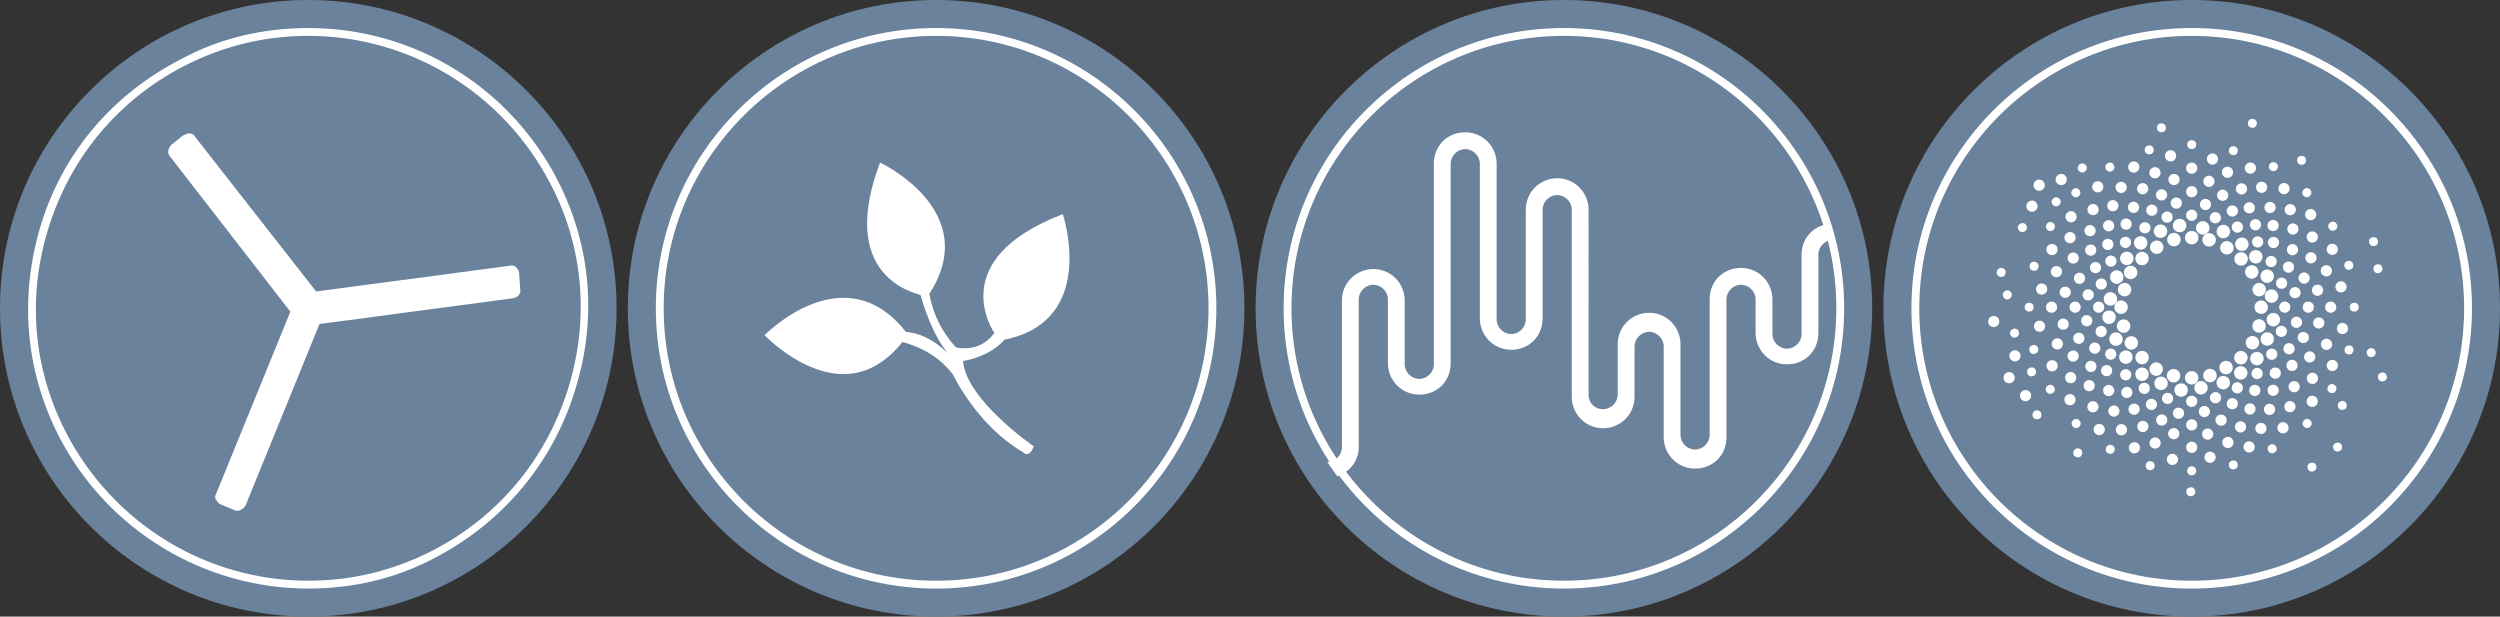 <?xml version="1.0" encoding="utf-8"?>
<!-- Generator: Adobe Illustrator 21.0.2, SVG Export Plug-In . SVG Version: 6.00 Build 0)  -->
<svg version="1.1" id="Layer_1" xmlns="http://www.w3.org/2000/svg" xmlns:xlink="http://www.w3.org/1999/xlink" x="0px" y="0px"
	 viewBox="0 0 223 55" style="enable-background:new 0 0 223 55;" xml:space="preserve">
<rect x="0" y="0" width="223" height="55" fill="#333333" stroke="none"/>
<style type="text/css">
	.st0{fill:#6A829B;}
	.st1{fill:#FFFFFF;}
</style>
<g>
	<g>
		<circle class="st0" cx="83.5" cy="27.5" r="27.5"/>
		<g>
			<path class="st1" d="M83.5,2.5c-13.8,0-25,11.2-25,25s11.2,25,25,25s25-11.2,25-25S97.3,2.5,83.5,2.5z M83.5,51.8
				c-13.4,0-24.3-10.9-24.3-24.3S70.1,3.2,83.5,3.2c13.4,0,24.3,10.9,24.3,24.3S96.9,51.8,83.5,51.8z"/>
			<path class="st1" d="M88.7,29.7c-0.6,0.8-1.6,1.6-3.4,1.3c0,0-1.9-1.8-2.4-4.8c4.8-7.4-4.4-11.7-4.4-11.7
				c-3.4,9,1.6,11.3,3.6,11.8c0.3,1,1,3.4,2.5,5.3c0,0-1.5-1.8-3.8-2c-5.5-7-12.6,0.3-12.6,0.3s5.5,5.8,10.4,2.4
				c0.9-0.6,1.5-1.3,1.9-1.8c1.4,0.4,3.1,1.1,4.5,2.9c0,0,2.1,4.5,6.2,6.9c0,0,0.6,0.7,1-0.5c0,0-6-4.1-6.3-7.6c0,0,2.3-0.3,3.7-1.9
				c8.4-1.7,5.2-11.2,5.2-11.2C84.1,23.2,88.7,29.7,88.7,29.7z"/>
		</g>
	</g>
	<g>
		<circle class="st0" cx="139.5" cy="27.5" r="27.5"/>
		<g>
			<path class="st1" d="M139.5,52.5c-13.8,0-25-11.2-25-25s11.2-25,25-25s25,11.2,25,25S153.3,52.5,139.5,52.5z M139.5,3.2
				c-13.4,0-24.3,10.9-24.3,24.3s10.9,24.3,24.3,24.3s24.3-10.9,24.3-24.3S152.9,3.2,139.5,3.2z"/>
			<path class="st1" d="M163,20c-1.3,0.2-2.3,1.3-2.3,2.7v7.1c0,0.7-0.6,1.3-1.3,1.3c-0.7,0-1.3-0.6-1.3-1.3v-3.1
				c0-1.5-1.2-2.8-2.8-2.8s-2.8,1.2-2.8,2.8v12.1c0,0.7-0.6,1.3-1.3,1.3c-0.7,0-1.3-0.6-1.3-1.3v-8.1c0-1.5-1.2-2.8-2.8-2.8
				c-1.5,0-2.8,1.2-2.8,2.8v4.5c0,0.7-0.6,1.3-1.3,1.3c-0.8,0-1.3-0.6-1.3-1.3V18.7c0-1.5-1.2-2.8-2.8-2.8c-1.5,0-2.8,1.2-2.8,2.8
				v9.8c0,0.7-0.6,1.3-1.3,1.3c-0.7,0-1.3-0.6-1.3-1.3V14.6c0-1.5-1.2-2.8-2.8-2.8s-2.8,1.2-2.8,2.8v17.9c0,0.7-0.6,1.3-1.3,1.3
				c-0.7,0-1.3-0.6-1.3-1.3v-5.7c0-1.5-1.2-2.8-2.8-2.8c-1.5,0-2.8,1.2-2.8,2.8v13.1c0,0.7-0.6,1.3-1.3,1.3c0.1,0.2,0.9,1.3,0.9,1.3
				c1.1-0.4,1.9-1.4,1.9-2.6V26.7c0-0.7,0.6-1.3,1.3-1.3s1.3,0.6,1.3,1.3v5.7c0,1.5,1.2,2.8,2.8,2.8s2.8-1.2,2.8-2.8V14.6
				c0-0.7,0.6-1.3,1.3-1.3c0.7,0,1.3,0.6,1.3,1.3v13.8c0,1.5,1.2,2.8,2.8,2.8s2.8-1.2,2.8-2.8v-9.7c0-0.7,0.6-1.3,1.3-1.3
				c0.7,0,1.3,0.6,1.3,1.3v16.7c0,1.5,1.2,2.8,2.8,2.8c1.5,0,2.8-1.2,2.8-2.8v-4.5c0-0.7,0.6-1.3,1.3-1.3c0.7,0,1.3,0.6,1.3,1.3v8.1
				c0,1.5,1.2,2.8,2.8,2.8s2.8-1.2,2.8-2.8V26.7c0-0.7,0.6-1.3,1.3-1.3c0.7,0,1.3,0.6,1.3,1.3v3c0,1.5,1.2,2.8,2.8,2.8
				s2.8-1.2,2.8-2.8v-7c0-0.7,0.6-1.3,1.3-1.3C163.4,21.4,163.1,19.9,163,20z"/>
		</g>
	</g>
	<g>
		<circle class="st0" cx="195.5" cy="27.5" r="27.5"/>
		<g>
			<path class="st1" d="M195.5,2.5c-13.8,0-25,11.2-25,25s11.2,25,25,25s25-11.2,25-25S209.3,2.5,195.5,2.5z M195.5,51.8
				c-13.4,0-24.3-10.9-24.3-24.3s10.9-24.3,24.3-24.3s24.3,10.9,24.3,24.3S208.9,51.8,195.5,51.8z"/>
			<ellipse transform="matrix(0.609 -0.793 0.793 0.609 56.316 157.669)" class="st1" cx="188" cy="21.7" rx="0.5" ry="0.5"/>
			<ellipse transform="matrix(0.793 -0.609 0.609 0.793 26.275 120.778)" class="st1" cx="191" cy="21.7" rx="0.6" ry="0.6"/>
			<ellipse transform="matrix(0.5 -0.866 0.866 0.5 73.959 176.779)" class="st1" cx="190.1" cy="24.3" rx="0.6" ry="0.6"/>
			<ellipse transform="matrix(0.707 -0.707 0.707 0.707 40.274 140.395)" class="st1" cx="189.6" cy="21.6" rx="0.5" ry="0.5"/>
			<ellipse transform="matrix(0.5 -0.866 0.866 0.5 73.967 174.71)" class="st1" cx="188.3" cy="23.3" rx="0.5" ry="0.5"/>
			
				<ellipse transform="matrix(0.383 -0.924 0.924 0.383 93.716 189.613)" class="st1" cx="188.7" cy="24.7" rx="0.6" ry="0.6"/>
			<ellipse transform="matrix(0.609 -0.793 0.793 0.609 55.946 159.47)" class="st1" cx="189.7" cy="23" rx="0.6" ry="0.6"/>
			<ellipse transform="matrix(0.866 -0.5 0.5 0.866 15.511 98.388)" class="st1" cx="191.3" cy="20.3" rx="0.5" ry="0.5"/>
			
				<ellipse transform="matrix(0.259 -0.966 0.966 0.259 111.324 212.048)" class="st1" cx="193.8" cy="33.5" rx="0.6" ry="0.6"/>
			
				<ellipse transform="matrix(0.131 -0.991 0.991 0.131 134.687 222.997)" class="st1" cx="194.5" cy="34.7" rx="0.6" ry="0.6"/>
			<ellipse transform="matrix(0.966 -0.259 0.259 0.966 1.064 50.921)" class="st1" cx="193.9" cy="21.4" rx="0.6" ry="0.6"/>
			<ellipse transform="matrix(0.966 -0.259 0.259 0.966 1.553 50.69)" class="st1" cx="193.3" cy="19.4" rx="0.5" ry="0.5"/>
			<ellipse transform="matrix(0.924 -0.383 0.383 0.924 6.737 75.3)" class="st1" cx="192.7" cy="20.7" rx="0.6" ry="0.6"/>
			<ellipse transform="matrix(0.924 -0.383 0.383 0.924 7.428 74.876)" class="st1" cx="191.9" cy="18.8" rx="0.5" ry="0.5"/>
			<ellipse transform="matrix(0.866 -0.5 0.5 0.866 10.187 99.136)" class="st1" cx="190.1" cy="30.6" rx="0.6" ry="0.6"/>
			
				<ellipse transform="matrix(0.793 -0.609 0.609 0.793 19.766 122.086)" class="st1" cx="189.7" cy="31.9" rx="0.6" ry="0.6"/>
			
				<ellipse transform="matrix(0.966 -0.259 0.259 0.966 -1.072 50.035)" class="st1" cx="189.4" cy="29.1" rx="0.6" ry="0.6"/>
			
				<ellipse transform="matrix(0.259 -0.966 0.966 0.259 115.41 202.184)" class="st1" cx="189.5" cy="25.9" rx="0.6" ry="0.6"/>
			<ellipse transform="matrix(0.5 -0.866 0.866 0.5 65.654 183.007)" class="st1" cx="191.3" cy="34.6" rx="0.5" ry="0.5"/>
			
				<ellipse transform="matrix(0.259 -0.966 0.966 0.259 114.458 199.813)" class="st1" cx="187.4" cy="25.3" rx="0.5" ry="0.5"/>
			<ellipse transform="matrix(0.707 -0.707 0.707 0.707 39.633 141.84)" class="st1" cx="191.1" cy="23.1" rx="0.6" ry="0.6"/>
			<ellipse transform="matrix(0.609 -0.793 0.793 0.609 48.344 164.567)" class="st1" cx="191" cy="33.3" rx="0.6" ry="0.6"/>
			<ellipse transform="matrix(0.5 -0.866 0.866 0.5 73.931 172.67)" class="st1" cx="186.5" cy="22.3" rx="0.5" ry="0.5"/>
			
				<ellipse transform="matrix(0.383 -0.924 0.924 0.383 93.294 187.321)" class="st1" cx="186.8" cy="23.9" rx="0.5" ry="0.5"/>
			<circle class="st1" cx="187.2" cy="27.4" r="0.5"/>
			
				<ellipse transform="matrix(0.131 -0.991 0.991 0.131 137.336 209.697)" class="st1" cx="188.2" cy="26.5" rx="0.6" ry="0.6"/>
			
				<ellipse transform="matrix(0.991 -0.131 0.131 0.991 -2.099 24.803)" class="st1" cx="188.2" cy="28.4" rx="0.6" ry="0.6"/>
			<circle class="st1" cx="189.2" cy="27.4" r="0.6"/>
			<ellipse transform="matrix(0.5 -0.866 0.866 0.5 73.967 193.39)" class="st1" cx="204.5" cy="32.6" rx="0.5" ry="0.5"/>
			
				<ellipse transform="matrix(0.259 -0.966 0.966 0.259 123.152 220.823)" class="st1" cx="205.5" cy="30.1" rx="0.5" ry="0.5"/>
			
				<ellipse transform="matrix(0.707 -0.707 0.707 0.707 33.572 156.55)" class="st1" cx="205.8" cy="37.8" rx="0.4" ry="0.4"/>
			<circle class="st1" cx="195.5" cy="39.9" r="0.5"/>
			<circle class="st1" cx="195.5" cy="42" r="0.4"/>
			<circle class="st1" cx="195.5" cy="37.9" r="0.5"/>
			<ellipse transform="matrix(0.383 -0.924 0.924 0.383 97.744 210.006)" class="st1" cx="206" cy="31.8" rx="0.5" ry="0.5"/>
			<ellipse transform="matrix(0.966 -0.259 0.259 0.966 -3.233 55.335)" class="st1" cx="208.5" cy="39.9" rx="0.4" ry="0.4"/>
			
				<ellipse transform="matrix(0.966 -0.259 0.259 0.966 -3.763 54.788)" class="st1" cx="206.2" cy="41.7" rx="0.4" ry="0.4"/>
			
				<ellipse transform="matrix(0.609 -0.793 0.793 0.609 52.364 177.577)" class="st1" cx="206.2" cy="35.7" rx="0.5" ry="0.5"/>
			
				<ellipse transform="matrix(0.966 -0.259 0.259 0.966 -2.241 55.3)" class="st1" cx="208.9" cy="36.2" rx="0.4" ry="0.4"/>
			
				<ellipse transform="matrix(0.5 -0.866 0.866 0.5 73.984 195.467)" class="st1" cx="206.2" cy="33.7" rx="0.5" ry="0.5"/>
			
				<ellipse transform="matrix(0.707 -0.707 0.707 0.707 33.414 144.446)" class="st1" cx="191.1" cy="31.9" rx="0.6" ry="0.6"/>
			<ellipse transform="matrix(0.866 -0.5 0.5 0.866 7.905 96.85)" class="st1" cx="184.7" cy="33.7" rx="0.5" ry="0.5"/>
			<ellipse transform="matrix(0.5 -0.866 0.866 0.5 73.955 168.497)" class="st1" cx="182.9" cy="20.2" rx="0.4" ry="0.4"/>
			
				<ellipse transform="matrix(0.131 -0.991 0.991 0.131 132.791 202.879)" class="st1" cx="182.1" cy="25.7" rx="0.5" ry="0.5"/>
			
				<ellipse transform="matrix(0.707 -0.707 0.707 0.707 41.623 133.458)" class="st1" cx="181.9" cy="16.5" rx="0.5" ry="0.5"/>
			
				<ellipse transform="matrix(0.259 -0.966 0.966 0.259 111.564 192.846)" class="st1" cx="181.4" cy="23.7" rx="0.4" ry="0.4"/>
			
				<ellipse transform="matrix(0.966 -0.259 0.259 0.966 -1.696 48.546)" class="st1" cx="183.5" cy="30.7" rx="0.5" ry="0.5"/>
			<circle class="st1" cx="183" cy="27.4" r="0.5"/>
			
				<ellipse transform="matrix(0.259 -0.966 0.966 0.259 112.558 195.129)" class="st1" cx="183.4" cy="24.2" rx="0.5" ry="0.5"/>
			<ellipse transform="matrix(0.866 -0.5 0.5 0.866 14.023 92.923)" class="st1" cx="180.4" cy="20.3" rx="0.4" ry="0.4"/>
			
				<ellipse transform="matrix(0.131 -0.991 0.991 0.131 134.333 205.106)" class="st1" cx="184.1" cy="26" rx="0.5" ry="0.5"/>
			<ellipse transform="matrix(0.924 -0.383 0.383 0.924 1.895 73.198)" class="st1" cx="184.9" cy="31.8" rx="0.5" ry="0.5"/>
			
				<ellipse transform="matrix(0.793 -0.609 0.609 0.793 16.433 119.824)" class="st1" cx="184.7" cy="35.7" rx="0.5" ry="0.5"/>
			<circle class="st1" cx="185.1" cy="27.4" r="0.5"/>
			<circle class="st1" cx="181" cy="27.4" r="0.4"/>
			
				<ellipse transform="matrix(0.966 -0.259 0.259 0.966 -1.902 48.015)" class="st1" cx="181.4" cy="31.2" rx="0.4" ry="0.4"/>
			<ellipse transform="matrix(0.991 -0.131 0.131 0.991 -2.258 24.005)" class="st1" cx="182" cy="29.2" rx="0.5" ry="0.5"/>
			<circle class="st1" cx="181.7" cy="37" r="0.4"/>
			<ellipse transform="matrix(0.992 -0.13 0.13 0.992 -3.049 23.851)" class="st1" cx="180.6" cy="35.2" rx="0.5" ry="0.5"/>
			
				<ellipse transform="matrix(0.966 -0.259 0.259 0.966 -2.422 48.03)" class="st1" cx="181.2" cy="33.2" rx="0.4" ry="0.4"/>
			<ellipse transform="matrix(0.866 -0.5 0.5 0.866 9.229 93.846)" class="st1" cx="179.7" cy="29.7" rx="0.4" ry="0.4"/>
			<ellipse transform="matrix(0.924 -0.383 0.383 0.924 1.513 71.184)" class="st1" cx="179.7" cy="31.8" rx="0.5" ry="0.5"/>
			
				<ellipse transform="matrix(0.13 -0.992 0.992 0.13 130.187 226.089)" class="st1" cx="194" cy="38.8" rx="0.5" ry="0.5"/>
			
				<ellipse transform="matrix(0.131 -0.991 0.991 0.131 132.401 224.59)" class="st1" cx="194.3" cy="36.8" rx="0.5" ry="0.5"/>
			
				<ellipse transform="matrix(0.259 -0.966 0.966 0.259 108.99 213.073)" class="st1" cx="193.3" cy="35.5" rx="0.5" ry="0.5"/>
			
				<ellipse transform="matrix(0.383 -0.924 0.924 0.383 85.054 199.561)" class="st1" cx="191.9" cy="36.1" rx="0.5" ry="0.5"/>
			
				<ellipse transform="matrix(0.866 -0.5 0.5 0.866 14.712 99.115)" class="st1" cx="192.4" cy="22.1" rx="0.6" ry="0.6"/>
			
				<ellipse transform="matrix(0.383 -0.924 0.924 0.383 87.361 199.15)" class="st1" cx="192.7" cy="34.2" rx="0.6" ry="0.6"/>
			
				<ellipse transform="matrix(0.259 -0.966 0.966 0.259 106.667 213.999)" class="st1" cx="192.8" cy="37.5" rx="0.5" ry="0.5"/>
			
				<ellipse transform="matrix(0.259 -0.966 0.966 0.259 104.297 214.953)" class="st1" cx="192.2" cy="39.5" rx="0.5" ry="0.5"/>
			
				<ellipse transform="matrix(0.131 -0.991 0.991 0.131 127.874 227.576)" class="st1" cx="193.7" cy="40.9" rx="0.5" ry="0.5"/>
			<ellipse transform="matrix(0.5 -0.866 0.866 0.5 67.69 183.008)" class="st1" cx="192.3" cy="32.9" rx="0.6" ry="0.6"/>
			<ellipse transform="matrix(0.383 -0.924 0.924 0.383 92.77 185.017)" class="st1" cx="184.9" cy="23.1" rx="0.5" ry="0.5"/>
			<ellipse transform="matrix(0.5 -0.866 0.866 0.5 73.939 170.549)" class="st1" cx="184.7" cy="21.2" rx="0.5" ry="0.5"/>
			<ellipse transform="matrix(0.924 -0.383 0.383 0.924 1.431 72.502)" class="st1" cx="183" cy="32.7" rx="0.5" ry="0.5"/>
			
				<ellipse transform="matrix(0.609 -0.793 0.793 0.609 59.317 152.085)" class="st1" cx="183.8" cy="15.9" rx="0.5" ry="0.5"/>
			<ellipse transform="matrix(0.707 -0.707 0.707 0.707 41.02 134.937)" class="st1" cx="183.4" cy="18" rx="0.4" ry="0.4"/>
			<ellipse transform="matrix(0.707 -0.707 0.707 0.707 42.068 135.97)" class="st1" cx="185.2" cy="17.2" rx="0.4" ry="0.4"/>
			<ellipse transform="matrix(0.383 -0.924 0.924 0.383 92.342 182.811)" class="st1" cx="183" cy="22.3" rx="0.5" ry="0.5"/>
			<ellipse transform="matrix(0.259 -0.966 0.966 0.259 102.058 215.971)" class="st1" cx="191.7" cy="41.5" rx="0.4" ry="0.4"/>
			
				<ellipse transform="matrix(0.383 -0.924 0.924 0.383 82.748 200.028)" class="st1" cx="191.1" cy="38.1" rx="0.5" ry="0.5"/>
			<ellipse transform="matrix(0.793 -0.609 0.609 0.793 18.67 121.304)" class="st1" cx="188" cy="33.1" rx="0.5" ry="0.5"/>
			
				<ellipse transform="matrix(0.966 -0.259 0.259 0.966 -1.274 49.516)" class="st1" cx="187.4" cy="29.6" rx="0.5" ry="0.5"/>
			
				<ellipse transform="matrix(0.259 -0.966 0.966 0.259 113.519 197.496)" class="st1" cx="185.4" cy="24.8" rx="0.5" ry="0.5"/>
			
				<ellipse transform="matrix(0.131 -0.991 0.991 0.131 135.813 207.38)" class="st1" cx="186.2" cy="26.3" rx="0.5" ry="0.5"/>
			<circle class="st1" cx="203.8" cy="27.4" r="0.5"/>
			<ellipse transform="matrix(0.5 -0.866 0.866 0.5 82.282 183.01)" class="st1" cx="199.6" cy="20.2" rx="0.5" ry="0.5"/>
			<circle class="st1" cx="195.5" cy="33.7" r="0.6"/>
			
				<ellipse transform="matrix(0.383 -0.924 0.924 0.383 105.535 195.495)" class="st1" cx="199" cy="18.8" rx="0.5" ry="0.5"/>
			
				<ellipse transform="matrix(0.383 -0.924 0.924 0.383 103.244 195.954)" class="st1" cx="198.3" cy="20.7" rx="0.6" ry="0.6"/>
			
				<ellipse transform="matrix(0.259 -0.966 0.966 0.259 125.333 206.251)" class="st1" cx="197.1" cy="21.4" rx="0.6" ry="0.6"/>
			<circle class="st1" cx="195.5" cy="21.2" r="0.6"/>
			
				<ellipse transform="matrix(0.991 -0.131 0.131 0.991 -2.848 25.929)" class="st1" cx="196.4" cy="34.7" rx="0.6" ry="0.6"/>
			
				<ellipse transform="matrix(0.259 -0.966 0.966 0.259 127.689 205.279)" class="st1" cx="197.6" cy="19.4" rx="0.5" ry="0.5"/>
			<ellipse transform="matrix(0.924 -0.383 0.383 0.924 5.94 79.257)" class="st1" cx="202.2" cy="24.7" rx="0.6" ry="0.6"/>
			
				<ellipse transform="matrix(0.707 -0.707 0.707 0.707 43.722 148.697)" class="st1" cx="201.4" cy="21.6" rx="0.5" ry="0.5"/>
			
				<ellipse transform="matrix(0.609 -0.793 0.793 0.609 61.027 167.092)" class="st1" cx="199.9" cy="21.7" rx="0.6" ry="0.6"/>
			<ellipse transform="matrix(0.866 -0.5 0.5 0.866 15.485 104.451)" class="st1" cx="202.6" cy="23.3" rx="0.5" ry="0.5"/>
			<ellipse transform="matrix(0.609 -0.793 0.793 0.609 62.798 167.419)" class="st1" cx="201.2" cy="20" rx="0.5" ry="0.5"/>
			<ellipse transform="matrix(0.5 -0.866 0.866 0.5 84.317 183.006)" class="st1" cx="200.6" cy="18.5" rx="0.5" ry="0.5"/>
			<ellipse transform="matrix(0.966 -0.259 0.259 0.966 -4.709 52.064)" class="st1" cx="195.4" cy="43.9" rx="0.4" ry="0.4"/>
			<circle class="st1" cx="195.5" cy="35.8" r="0.5"/>
			
				<ellipse transform="matrix(0.793 -0.609 0.609 0.793 28.68 127.991)" class="st1" cx="202.9" cy="21.7" rx="0.5" ry="0.5"/>
			<circle class="st1" cx="207.9" cy="27.4" r="0.5"/>
			
				<ellipse transform="matrix(0.793 -0.609 0.609 0.793 29.793 128.77)" class="st1" cx="204.6" cy="20.5" rx="0.5" ry="0.5"/>
			
				<ellipse transform="matrix(0.866 -0.5 0.5 0.866 16.243 105.21)" class="st1" cx="204.5" cy="22.3" rx="0.5" ry="0.5"/>
			<ellipse transform="matrix(0.966 -0.259 0.259 0.966 0.59 54.072)" class="st1" cx="205.5" cy="24.8" rx="0.5" ry="0.5"/>
			<circle class="st1" cx="205.9" cy="27.4" r="0.5"/>
			<ellipse transform="matrix(0.966 -0.259 0.259 0.966 0.384 53.53)" class="st1" cx="203.5" cy="25.3" rx="0.5" ry="0.5"/>
			<ellipse transform="matrix(0.924 -0.383 0.383 0.924 6.391 79.916)" class="st1" cx="204.1" cy="23.9" rx="0.5" ry="0.5"/>
			<ellipse transform="matrix(0.383 -0.924 0.924 0.383 98.257 212.307)" class="st1" cx="208" cy="32.6" rx="0.5" ry="0.5"/>
			
				<ellipse transform="matrix(0.5 -0.866 0.866 0.5 73.91 197.528)" class="st1" cx="208.1" cy="34.7" rx="0.4" ry="0.4"/>
			
				<ellipse transform="matrix(0.259 -0.966 0.966 0.259 125.135 225.508)" class="st1" cx="209.5" cy="31.2" rx="0.4" ry="0.4"/>
			
				<ellipse transform="matrix(0.13 -0.992 0.992 0.13 151.165 230.284)" class="st1" cx="206.9" cy="29" rx="0.5" ry="0.5"/>
			
				<ellipse transform="matrix(0.259 -0.966 0.966 0.259 124.127 223.209)" class="st1" cx="207.5" cy="30.7" rx="0.5" ry="0.5"/>
			
				<ellipse transform="matrix(0.707 -0.707 0.707 0.707 45.166 149.285)" class="st1" cx="202.8" cy="20.1" rx="0.5" ry="0.5"/>
			<ellipse transform="matrix(0.707 -0.707 0.707 0.707 34.157 155.048)" class="st1" cx="204.3" cy="36.3" rx="0.5" ry="0.5"/>
			
				<ellipse transform="matrix(0.793 -0.609 0.609 0.793 19.57 130.816)" class="st1" cx="202.5" cy="36.6" rx="0.5" ry="0.5"/>
			<ellipse transform="matrix(0.5 -0.866 0.866 0.5 73.927 191.336)" class="st1" cx="202.7" cy="31.6" rx="0.5" ry="0.5"/>
			<ellipse transform="matrix(0.866 -0.5 0.5 0.866 7.902 105.986)" class="st1" cx="201.7" cy="38.2" rx="0.5" ry="0.5"/>
			
				<ellipse transform="matrix(0.707 -0.707 0.707 0.707 34.778 153.59)" class="st1" cx="202.8" cy="34.8" rx="0.5" ry="0.5"/>
			
				<ellipse transform="matrix(0.131 -0.991 0.991 0.131 148.082 225.67)" class="st1" cx="202.7" cy="28.4" rx="0.6" ry="0.6"/>
			
				<ellipse transform="matrix(0.609 -0.793 0.793 0.609 53.06 173.963)" class="st1" cx="202.9" cy="33.2" rx="0.5" ry="0.5"/>
			<ellipse transform="matrix(0.866 -0.5 0.5 0.866 7.138 106.737)" class="st1" cx="202.7" cy="40" rx="0.4" ry="0.4"/>
			<ellipse transform="matrix(0.991 -0.131 0.131 0.991 -3.385 26.078)" class="st1" cx="197" cy="38.8" rx="0.5" ry="0.5"/>
			
				<ellipse transform="matrix(0.991 -0.131 0.131 0.991 -3.646 26.088)" class="st1" cx="197.2" cy="40.9" rx="0.5" ry="0.5"/>
			
				<ellipse transform="matrix(0.924 -0.383 0.383 0.924 -1.315578e-02 79.827)" class="st1" cx="200.6" cy="39.9" rx="0.5" ry="0.5"/>
			<ellipse transform="matrix(0.924 -0.383 0.383 0.924 0.648 79.399)" class="st1" cx="199.8" cy="38.1" rx="0.5" ry="0.5"/>
			
				<ellipse transform="matrix(0.383 -0.924 0.924 0.383 96.891 205.506)" class="st1" cx="202.2" cy="30.2" rx="0.6" ry="0.6"/>
			
				<ellipse transform="matrix(0.609 -0.793 0.793 0.609 53.427 172.189)" class="st1" cx="201.3" cy="31.9" rx="0.6" ry="0.6"/>
			
				<ellipse transform="matrix(0.707 -0.707 0.707 0.707 35.402 152.162)" class="st1" cx="201.4" cy="33.3" rx="0.5" ry="0.5"/>
			
				<ellipse transform="matrix(0.259 -0.966 0.966 0.259 122.195 218.472)" class="st1" cx="203.5" cy="29.6" rx="0.5" ry="0.5"/>
			
				<ellipse transform="matrix(0.609 -0.793 0.793 0.609 52.759 175.791)" class="st1" cx="204.6" cy="34.4" rx="0.5" ry="0.5"/>
			
				<ellipse transform="matrix(0.131 -0.991 0.991 0.131 149.575 227.946)" class="st1" cx="204.8" cy="28.7" rx="0.5" ry="0.5"/>
			
				<ellipse transform="matrix(0.383 -0.924 0.924 0.383 97.278 207.783)" class="st1" cx="204.1" cy="31.1" rx="0.5" ry="0.5"/>
			
				<ellipse transform="matrix(0.5 -0.866 0.866 0.5 73.968 189.246)" class="st1" cx="200.9" cy="30.6" rx="0.6" ry="0.6"/>
			
				<ellipse transform="matrix(0.259 -0.966 0.966 0.259 121.211 216.188)" class="st1" cx="201.5" cy="29.1" rx="0.6" ry="0.6"/>
			
				<ellipse transform="matrix(0.707 -0.707 0.707 0.707 36.005 150.682)" class="st1" cx="199.9" cy="31.9" rx="0.6" ry="0.6"/>
			
				<ellipse transform="matrix(0.793 -0.609 0.609 0.793 21.075 128.595)" class="st1" cx="199.9" cy="33.3" rx="0.6" ry="0.6"/>
			<ellipse transform="matrix(0.866 -0.5 0.5 0.866 8.639 105.222)" class="st1" cx="200.7" cy="36.5" rx="0.5" ry="0.5"/>
			
				<ellipse transform="matrix(0.793 -0.609 0.609 0.793 20.322 129.679)" class="st1" cx="201.2" cy="34.9" rx="0.5" ry="0.5"/>
			<ellipse transform="matrix(0.793 -0.609 0.609 0.793 27.577 127.258)" class="st1" cx="201.3" cy="23" rx="0.6" ry="0.6"/>
			<ellipse transform="matrix(0.966 -0.259 0.259 0.966 0.164 53.003)" class="st1" cx="201.5" cy="25.9" rx="0.6" ry="0.6"/>
			<circle class="st1" cx="201.7" cy="27.4" r="0.6"/>
			
				<ellipse transform="matrix(0.991 -0.131 0.131 0.991 -1.728 26.706)" class="st1" cx="202.7" cy="26.5" rx="0.6" ry="0.6"/>
			
				<ellipse transform="matrix(0.866 -0.5 0.5 0.866 9.414 104.43)" class="st1" cx="199.6" cy="34.6" rx="0.5" ry="0.5"/>
			
				<ellipse transform="matrix(0.707 -0.707 0.707 0.707 42.242 148.094)" class="st1" cx="199.9" cy="23.1" rx="0.6" ry="0.6"/>
			
				<ellipse transform="matrix(0.866 -0.5 0.5 0.866 14.728 103.666)" class="st1" cx="200.9" cy="24.3" rx="0.6" ry="0.6"/>
			<ellipse transform="matrix(0.5 -0.866 0.866 0.5 80.2 183.04)" class="st1" cx="198.6" cy="22.1" rx="0.6" ry="0.6"/>
			
				<ellipse transform="matrix(0.793 -0.609 0.609 0.793 18.845 131.918)" class="st1" cx="203.7" cy="38.2" rx="0.5" ry="0.5"/>
			
				<ellipse transform="matrix(0.991 -0.131 0.131 0.991 -1.67 26.969)" class="st1" cx="204.8" cy="26.2" rx="0.5" ry="0.5"/>
			<ellipse transform="matrix(0.924 -0.383 0.383 0.924 1.325 78.911)" class="st1" cx="199.1" cy="36.1" rx="0.5" ry="0.5"/>
			<ellipse transform="matrix(0.966 -0.259 0.259 0.966 -3.962 52.976)" class="st1" cx="199.2" cy="41.5" rx="0.4" ry="0.4"/>
			
				<ellipse transform="matrix(0.966 -0.259 0.259 0.966 -2.957 52.56)" class="st1" cx="198.1" cy="37.5" rx="0.5" ry="0.5"/>
			
				<ellipse transform="matrix(0.966 -0.259 0.259 0.966 -3.446 52.771)" class="st1" cx="198.7" cy="39.5" rx="0.5" ry="0.5"/>
			
				<ellipse transform="matrix(0.866 -0.5 0.5 0.866 10.176 103.681)" class="st1" cx="198.6" cy="32.8" rx="0.6" ry="0.6"/>
			<ellipse transform="matrix(0.966 -0.259 0.259 0.966 -1.946 52.185)" class="st1" cx="197.1" cy="33.5" rx="0.6" ry="0.6"/>
			
				<ellipse transform="matrix(0.966 -0.259 0.259 0.966 -2.454 52.361)" class="st1" cx="197.6" cy="35.5" rx="0.5" ry="0.5"/>
			<ellipse transform="matrix(0.924 -0.383 0.383 0.924 1.986 78.483)" class="st1" cx="198.3" cy="34.2" rx="0.6" ry="0.6"/>
			
				<ellipse transform="matrix(0.991 -0.131 0.131 0.991 -3.118 26.008)" class="st1" cx="196.7" cy="36.8" rx="0.5" ry="0.5"/>
			
				<ellipse transform="matrix(0.131 -0.991 0.991 0.131 152.643 232.496)" class="st1" cx="208.9" cy="29.2" rx="0.5" ry="0.5"/>
			<circle class="st1" cx="195.5" cy="19.2" r="0.5"/>
			<ellipse transform="matrix(0.866 -0.5 0.5 0.866 17.009 96.85)" class="st1" cx="189.2" cy="16.7" rx="0.5" ry="0.5"/>
			<circle class="st1" cx="195.5" cy="15" r="0.5"/>
			<circle class="st1" cx="195.5" cy="17.1" r="0.5"/>
			<ellipse transform="matrix(0.924 -0.383 0.383 0.924 6.853 80.591)" class="st1" cx="206.1" cy="23.1" rx="0.5" ry="0.5"/>
			
				<ellipse transform="matrix(0.793 -0.609 0.609 0.793 30.904 129.493)" class="st1" cx="206.2" cy="19.2" rx="0.5" ry="0.5"/>
			
				<ellipse transform="matrix(0.966 -0.259 0.259 0.966 -0.958 55.804)" class="st1" cx="211.5" cy="31.5" rx="0.4" ry="0.4"/>
			
				<ellipse transform="matrix(0.866 -0.5 0.5 0.866 17 105.933)" class="st1" cx="206.3" cy="21.2" rx="0.5" ry="0.5"/>
			<ellipse transform="matrix(0.966 -0.259 0.259 0.966 1.624 55.517)" class="st1" cx="211.7" cy="21.6" rx="0.4" ry="0.4"/>
			
				<ellipse transform="matrix(0.966 -0.259 0.259 0.966 -2.62 47.549)" class="st1" cx="179.2" cy="33.7" rx="0.5" ry="0.5"/>
			
				<ellipse transform="matrix(0.259 -0.966 0.966 0.259 108.803 190.436)" class="st1" cx="178.5" cy="24.3" rx="0.4" ry="0.4"/>
			<ellipse transform="matrix(0.707 -0.707 0.707 0.707 33.832 134.332)" class="st1" cx="179.1" cy="26.3" rx="0.4" ry="0.4"/>
			
				<ellipse transform="matrix(0.793 -0.609 0.609 0.793 19.288 114.259)" class="st1" cx="177.9" cy="28.7" rx="0.5" ry="0.5"/>
			<circle class="st1" cx="195.5" cy="12.9" r="0.4"/>
			<ellipse transform="matrix(0.5 -0.866 0.866 0.5 61.463 183.029)" class="st1" cx="189.2" cy="38.3" rx="0.5" ry="0.5"/>
			<ellipse transform="matrix(0.5 -0.866 0.866 0.5 59.406 183.013)" class="st1" cx="188.2" cy="40.1" rx="0.4" ry="0.4"/>
			
				<ellipse transform="matrix(0.609 -0.793 0.793 0.609 44.74 163.858)" class="st1" cx="188.5" cy="36.6" rx="0.5" ry="0.5"/>
			
				<ellipse transform="matrix(0.707 -0.707 0.707 0.707 29.027 142.616)" class="st1" cx="186.7" cy="36.3" rx="0.5" ry="0.5"/>
			
				<ellipse transform="matrix(0.793 -0.609 0.609 0.793 17.531 120.561)" class="st1" cx="186.4" cy="34.5" rx="0.5" ry="0.5"/>
			
				<ellipse transform="matrix(0.991 -0.131 0.131 0.991 -2.15 24.558)" class="st1" cx="186.2" cy="28.7" rx="0.5" ry="0.5"/>
			<ellipse transform="matrix(0.966 -0.259 0.259 0.966 -1.487 49.022)" class="st1" cx="185.4" cy="30.2" rx="0.5" ry="0.5"/>
			<ellipse transform="matrix(0.707 -0.707 0.707 0.707 27.532 141.991)" class="st1" cx="185.2" cy="37.8" rx="0.4" ry="0.4"/>
			<ellipse transform="matrix(0.866 -0.5 0.5 0.866 8.649 97.615)" class="st1" cx="186.5" cy="32.7" rx="0.5" ry="0.5"/>
			<ellipse transform="matrix(0.866 -0.5 0.5 0.866 7.143 96.127)" class="st1" cx="182.9" cy="34.7" rx="0.4" ry="0.4"/>
			<ellipse transform="matrix(0.924 -0.383 0.383 0.924 2.337 73.864)" class="st1" cx="186.8" cy="31.1" rx="0.5" ry="0.5"/>
			<ellipse transform="matrix(0.991 -0.131 0.131 0.991 -2.206 24.295)" class="st1" cx="184.1" cy="29" rx="0.5" ry="0.5"/>
			
				<ellipse transform="matrix(0.259 -0.966 0.966 0.259 98.321 208.933)" class="st1" cx="185.3" cy="40.4" rx="0.4" ry="0.4"/>
			<ellipse transform="matrix(0.609 -0.793 0.793 0.609 42.955 163.5)" class="st1" cx="187.2" cy="38.2" rx="0.5" ry="0.5"/>
			
				<ellipse transform="matrix(0.793 -0.609 0.609 0.793 26.275 114.212)" class="st1" cx="181.3" cy="18.4" rx="0.5" ry="0.5"/>
			
				<ellipse transform="matrix(0.609 -0.793 0.793 0.609 57.029 154.108)" class="st1" cx="184.7" cy="19.2" rx="0.5" ry="0.5"/>
			
				<ellipse transform="matrix(0.707 -0.707 0.707 0.707 30.506 143.219)" class="st1" cx="188.1" cy="34.8" rx="0.5" ry="0.5"/>
			<ellipse transform="matrix(0.924 -0.383 0.383 0.924 2.783 74.525)" class="st1" cx="188.7" cy="30.3" rx="0.6" ry="0.6"/>
			<ellipse transform="matrix(0.5 -0.866 0.866 0.5 79.9 168.297)" class="st1" cx="185.7" cy="15" rx="0.4" ry="0.4"/>
			<ellipse transform="matrix(0.866 -0.5 0.5 0.866 9.411 98.373)" class="st1" cx="188.3" cy="31.6" rx="0.5" ry="0.5"/>
			
				<ellipse transform="matrix(0.5 -0.866 0.866 0.5 63.601 183.049)" class="st1" cx="190.3" cy="36.5" rx="0.5" ry="0.5"/>
			
				<ellipse transform="matrix(0.609 -0.793 0.793 0.609 46.511 164.184)" class="st1" cx="189.7" cy="34.9" rx="0.5" ry="0.5"/>
			<ellipse transform="matrix(0.383 -0.924 0.924 0.383 80.543 200.459)" class="st1" cx="190.3" cy="40" rx="0.5" ry="0.5"/>
			<ellipse transform="matrix(0.707 -0.707 0.707 0.707 31.953 143.862)" class="st1" cx="189.6" cy="33.4" rx="0.5" ry="0.5"/>
			
				<ellipse transform="matrix(0.609 -0.793 0.793 0.609 56.66 155.907)" class="st1" cx="186.4" cy="20.5" rx="0.5" ry="0.5"/>
			
				<ellipse transform="matrix(0.131 -0.991 0.991 0.131 153.025 210.797)" class="st1" cx="196.7" cy="18.1" rx="0.5" ry="0.5"/>
			
				<ellipse transform="matrix(0.131 -0.991 0.991 0.131 150.737 212.317)" class="st1" cx="196.4" cy="20.2" rx="0.6" ry="0.6"/>
			
				<ellipse transform="matrix(0.131 -0.991 0.991 0.131 155.276 209.293)" class="st1" cx="197" cy="16.1" rx="0.5" ry="0.5"/>
			
				<ellipse transform="matrix(0.991 -0.131 0.131 0.991 -0.973 25.579)" class="st1" cx="194.5" cy="20.2" rx="0.6" ry="0.6"/>
			<ellipse transform="matrix(0.991 -0.131 0.131 0.991 -0.443 25.471)" class="st1" cx="194" cy="16.1" rx="0.5" ry="0.5"/>
			
				<ellipse transform="matrix(0.131 -0.991 0.991 0.131 157.545 207.764)" class="st1" cx="197.2" cy="14.1" rx="0.5" ry="0.5"/>
			
				<ellipse transform="matrix(0.991 -0.131 0.131 0.991 -0.709 25.521)" class="st1" cx="194.2" cy="18.2" rx="0.5" ry="0.5"/>
			
				<ellipse transform="matrix(0.259 -0.966 0.966 0.259 130.021 204.345)" class="st1" cx="198.2" cy="17.5" rx="0.5" ry="0.5"/>
			<ellipse transform="matrix(0.991 -0.131 0.131 0.991 -0.174 25.399)" class="st1" cx="193.7" cy="14" rx="0.5" ry="0.5"/>
			
				<ellipse transform="matrix(0.383 -0.924 0.924 0.383 107.764 195.082)" class="st1" cx="199.9" cy="16.9" rx="0.5" ry="0.5"/>
			
				<ellipse transform="matrix(0.259 -0.966 0.966 0.259 138.276 202.125)" class="st1" cx="200.8" cy="11" rx="0.4" ry="0.4"/>
			<ellipse transform="matrix(0.5 -0.866 0.866 0.5 86.425 183.03)" class="st1" cx="201.7" cy="16.7" rx="0.5" ry="0.5"/>
			
				<ellipse transform="matrix(0.259 -0.966 0.966 0.259 132.355 203.322)" class="st1" cx="198.7" cy="15.4" rx="0.5" ry="0.5"/>
			
				<ellipse transform="matrix(0.259 -0.966 0.966 0.259 134.679 202.395)" class="st1" cx="199.2" cy="13.4" rx="0.4" ry="0.4"/>
			
				<ellipse transform="matrix(0.383 -0.924 0.924 0.383 110.046 194.604)" class="st1" cx="200.6" cy="15" rx="0.5" ry="0.5"/>
			<ellipse transform="matrix(0.866 -0.5 0.5 0.866 17.769 96.102)" class="st1" cx="188.2" cy="14.9" rx="0.4" ry="0.4"/>
			
				<ellipse transform="matrix(0.707 -0.707 0.707 0.707 40.894 138.913)" class="st1" cx="188.1" cy="20.1" rx="0.5" ry="0.5"/>
			
				<ellipse transform="matrix(0.793 -0.609 0.609 0.793 27.781 118.556)" class="st1" cx="188.5" cy="18.4" rx="0.5" ry="0.5"/>
			
				<ellipse transform="matrix(0.707 -0.707 0.707 0.707 41.482 137.47)" class="st1" cx="186.7" cy="18.7" rx="0.5" ry="0.5"/>
			<ellipse transform="matrix(0.793 -0.609 0.609 0.793 27.039 119.659)" class="st1" cx="189.7" cy="20" rx="0.5" ry="0.5"/>
			
				<ellipse transform="matrix(0.793 -0.609 0.609 0.793 28.503 117.424)" class="st1" cx="187.2" cy="16.7" rx="0.5" ry="0.5"/>
			<ellipse transform="matrix(0.966 -0.259 0.259 0.966 2.058 50.51)" class="st1" cx="192.8" cy="17.4" rx="0.5" ry="0.5"/>
			<ellipse transform="matrix(0.966 -0.259 0.259 0.966 2.569 50.313)" class="st1" cx="192.2" cy="15.4" rx="0.5" ry="0.5"/>
			<ellipse transform="matrix(0.866 -0.5 0.5 0.866 16.261 97.622)" class="st1" cx="190.3" cy="18.5" rx="0.5" ry="0.5"/>
			<ellipse transform="matrix(0.966 -0.259 0.259 0.966 3.059 50.075)" class="st1" cx="191.7" cy="13.4" rx="0.4" ry="0.4"/>
			<circle class="st1" cx="192.8" cy="11.4" r="0.4"/>
			<ellipse transform="matrix(0.924 -0.383 0.383 0.924 8.752 73.924)" class="st1" cx="190.3" cy="15" rx="0.5" ry="0.5"/>
			<ellipse transform="matrix(0.924 -0.383 0.383 0.924 8.076 74.409)" class="st1" cx="191.1" cy="16.9" rx="0.5" ry="0.5"/>
			<ellipse transform="matrix(0.5 -0.866 0.866 0.5 88.484 183.038)" class="st1" cx="202.8" cy="14.9" rx="0.4" ry="0.4"/>
			
				<ellipse transform="matrix(0.609 -0.793 0.793 0.609 64.633 167.804)" class="st1" cx="202.4" cy="18.4" rx="0.5" ry="0.5"/>
			<ellipse transform="matrix(0.991 -0.131 0.131 0.991 -1.568 27.484)" class="st1" cx="208.9" cy="25.7" rx="0.5" ry="0.5"/>
			<circle class="st1" cx="210" cy="27.4" r="0.4"/>
			<ellipse transform="matrix(0.966 -0.259 0.259 0.966 1.009 55.72)" class="st1" cx="212.1" cy="24" rx="0.4" ry="0.4"/>
			<ellipse transform="matrix(0.966 -0.259 0.259 0.966 -1.493 56.109)" class="st1" cx="212.5" cy="33.7" rx="0.4" ry="0.4"/>
			<ellipse transform="matrix(0.966 -0.259 0.259 0.966 0.999 55.036)" class="st1" cx="209.5" cy="23.7" rx="0.4" ry="0.4"/>
			<circle class="st1" cx="205.3" cy="14.3" r="0.4"/>
			
				<ellipse transform="matrix(0.609 -0.793 0.793 0.609 66.438 168.187)" class="st1" cx="203.7" cy="16.7" rx="0.5" ry="0.5"/>
			
				<ellipse transform="matrix(0.707 -0.707 0.707 0.707 46.63 149.924)" class="st1" cx="204.3" cy="18.7" rx="0.5" ry="0.5"/>
			<ellipse transform="matrix(0.966 -0.259 0.259 0.966 0.798 54.523)" class="st1" cx="207.5" cy="24.2" rx="0.5" ry="0.5"/>
			
				<ellipse transform="matrix(0.707 -0.707 0.707 0.707 48.11 150.527)" class="st1" cx="205.8" cy="17.2" rx="0.4" ry="0.4"/>
			<ellipse transform="matrix(0.866 -0.5 0.5 0.866 17.772 106.735)" class="st1" cx="208.1" cy="20.2" rx="0.4" ry="0.4"/>
			<ellipse transform="matrix(0.924 -0.383 0.383 0.924 7.307 81.298)" class="st1" cx="208" cy="22.3" rx="0.5" ry="0.5"/>
			<ellipse transform="matrix(0.991 -0.131 0.131 0.991 -1.621 27.213)" class="st1" cx="206.8" cy="26" rx="0.5" ry="0.5"/>
		</g>
	</g>
	<g>
		<circle class="st0" cx="27.5" cy="27.5" r="27.5"/>
		<g>
			<path class="st1" d="M46.3,24.3c-0.1-0.4-0.4-0.7-0.8-0.6l-17.3,2.3L17.4,12.2c-0.1-0.2-0.3-0.3-0.5-0.3c-0.2,0-0.4,0.1-0.6,0.2
				l-1,0.8c-0.2,0.2-0.3,0.4-0.3,0.7c0,0.1,0.1,0.3,0.2,0.4l10.7,13.8l-6.6,16.2c-0.1,0.1-0.1,0.3-0.1,0.4c0,0.1,0,0.1,0.1,0.2
				c0.1,0.2,0.2,0.3,0.4,0.4l1.2,0.5c0.4,0.2,0.8-0.1,1-0.4l6.6-16.2l17.3-2.3c0.4-0.1,0.7-0.4,0.6-0.8L46.3,24.3z"/>
			<path class="st1" d="M49.7,16C45.4,7.7,36.9,2.5,27.5,2.5c-4,0-7.9,0.9-11.4,2.8C10.1,8.4,5.7,13.5,3.7,19.9S2.2,33,5.3,39
				c4.3,8.3,12.9,13.5,22.2,13.5c4,0,7.9-0.9,11.4-2.8c5.9-3.1,10.3-8.3,12.3-14.6C53.3,28.7,52.8,22,49.7,16z M50.6,34.9
				c-2,6.2-6.2,11.2-12,14.2c-3.5,1.8-7.2,2.7-11.1,2.7c-9.1,0-17.4-5.1-21.6-13.2c-3-5.8-3.5-12.3-1.5-18.5s6.2-11.2,12-14.2
				c3.5-1.8,7.2-2.7,11.1-2.7c9.1,0,17.4,5.1,21.6,13.2C52.1,22.1,52.6,28.7,50.6,34.9z"/>
		</g>
	</g>
</g>
</svg>
